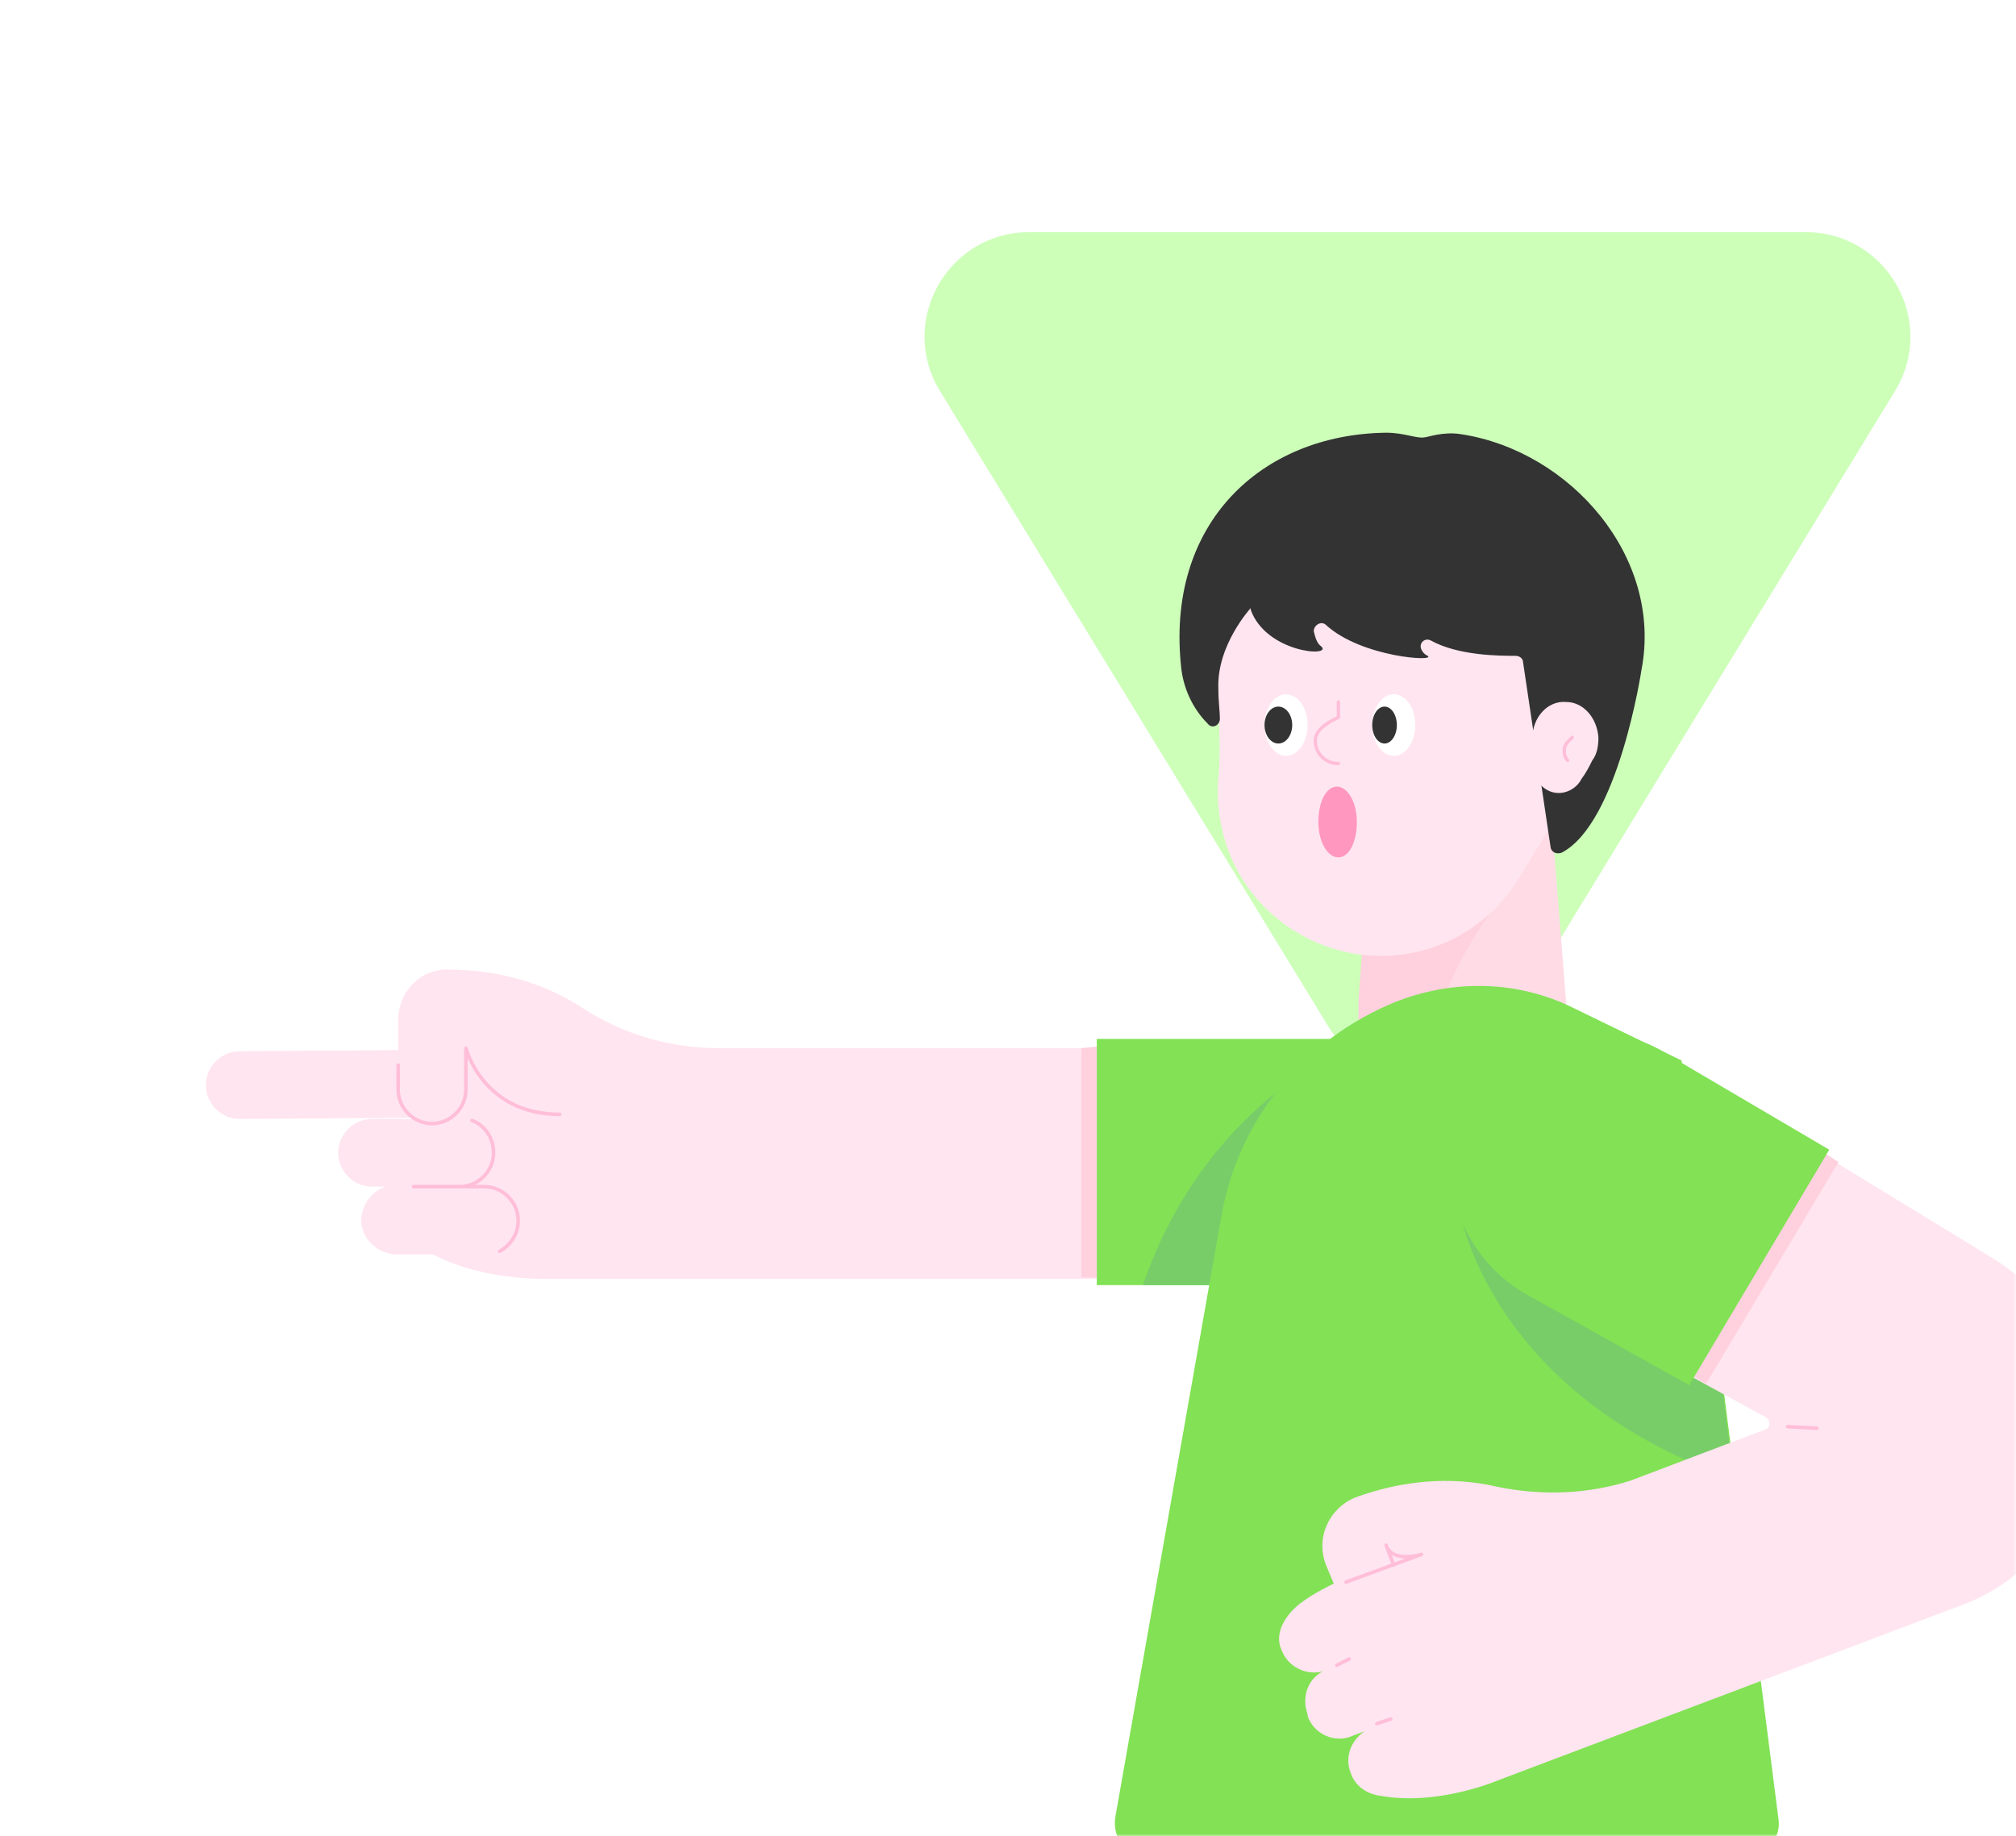 <svg width="382" height="348" viewBox="0 0 382 348" fill="none" xmlns="http://www.w3.org/2000/svg">
<mask id="mask0" mask-type="alpha" maskUnits="userSpaceOnUse" x="0" y="0" width="382" height="348">
<path d="M382 348L3.05176e-05 348L2.19259e-06 24C1.03382e-06 10.745 10.745 2.02057e-06 24 8.61793e-07L358 -2.83374e-05C371.255 -2.94962e-05 382 10.745 382 24L382 348Z" fill="#F06E8C"/>
</mask>
<g mask="url(#mask0)">
<g filter="url(#filter0_d)">
<path d="M251.698 190.526C259.418 203.158 277.763 203.158 285.482 190.526L359.064 70.119C367.126 56.928 357.632 40 342.173 40L195.008 40C179.549 40 170.055 56.928 178.116 70.119L251.698 190.526Z" fill="#CDFFB9"/>
<path d="M293.547 145.355H260.598L257.683 185.884C256.225 197.547 265.555 199.297 277.218 199.297C288.882 199.297 297.92 197.547 296.754 185.884L293.547 145.355Z" fill="#FFDBE5"/>
<path d="M285.966 165.181C279.843 170.138 271.387 186.758 269.346 199.004C262.64 198.13 257.683 195.797 257.391 189.091C257.391 187.924 257.391 186.758 257.391 186.175V185.883L258.849 166.056L285.966 165.181Z" fill="#FFD0DD"/>
<path d="M230.275 122.904C229.983 101.327 247.769 83.832 269.637 84.415C288.882 84.998 304.918 100.744 306.085 120.279C306.668 129.027 304.044 137.482 299.378 144.189C295.296 150.02 291.506 156.435 287.715 162.558C281.592 172.472 270.221 178.595 257.391 176.845C245.145 175.096 234.648 166.057 231.732 153.811C230.858 150.312 230.566 146.813 230.858 143.606C231.441 137.482 230.858 131.359 230.566 125.236C230.275 124.361 230.275 123.778 230.275 122.904Z" fill="#FFE5EF"/>
<path d="M223.86 122.903C220.653 95.203 239.022 78.292 262.64 78C266.139 78 268.471 79.166 269.929 78.875C270.512 78.875 273.428 77.708 276.927 78.292C297.629 81.499 315.124 101.618 311.041 122.903C311.041 122.903 306.668 152.061 295.879 157.601C295.005 157.892 294.13 157.601 293.839 156.726L288.59 121.445C288.59 120.862 288.007 120.279 287.132 120.279C284.216 120.279 276.344 120.279 271.095 117.363C269.929 116.78 268.763 117.946 269.346 119.112C269.638 119.696 269.929 119.987 270.512 120.279C272.262 121.445 257.974 120.57 251.268 114.447C250.393 113.572 248.936 114.447 248.936 115.613C249.227 116.78 249.519 117.946 250.393 118.529C252.434 120.57 239.897 119.696 236.981 111.531V111.24C236.981 111.24 230.566 118.238 230.858 126.402C230.858 129.026 231.149 130.776 231.149 132.233C231.149 133.4 229.691 134.274 228.817 133.108C226.484 130.775 224.443 127.277 223.86 122.903Z" fill="#333333"/>
<path d="M290.34 136.024C290.34 131.942 293.255 128.734 296.754 129.026C299.962 129.026 302.586 131.942 302.877 135.732C302.877 137.482 302.586 138.94 301.711 140.106C301.128 141.272 300.545 142.439 299.67 143.605C298.795 145.354 296.754 146.521 294.713 146.229C292.672 145.937 290.923 144.188 290.34 141.855C290.34 141.272 290.048 140.689 290.34 140.106C290.34 138.94 290.34 137.773 290.34 136.607C290.34 136.315 290.34 136.024 290.34 136.024Z" fill="#FFE5EF"/>
<path d="M243.687 139.231C245.942 139.231 247.769 136.62 247.769 133.4C247.769 130.179 245.942 127.568 243.687 127.568C241.433 127.568 239.605 130.179 239.605 133.4C239.605 136.62 241.433 139.231 243.687 139.231Z" fill="white"/>
<path d="M264.098 139.231C266.352 139.231 268.18 136.62 268.18 133.4C268.18 130.179 266.352 127.568 264.098 127.568C261.843 127.568 260.015 130.179 260.015 133.4C260.015 136.62 261.843 139.231 264.098 139.231Z" fill="white"/>
<path d="M242.229 136.898C243.679 136.898 244.853 135.332 244.853 133.399C244.853 131.467 243.679 129.9 242.229 129.9C240.78 129.9 239.605 131.467 239.605 133.399C239.605 135.332 240.78 136.898 242.229 136.898Z" fill="#333333"/>
<path d="M262.348 136.898C263.636 136.898 264.681 135.332 264.681 133.399C264.681 131.467 263.636 129.9 262.348 129.9C261.06 129.9 260.015 131.467 260.015 133.399C260.015 135.332 261.06 136.898 262.348 136.898Z" fill="#333333"/>
<path d="M253.309 145.063C251.268 145.063 249.81 147.978 249.81 151.769C249.81 155.559 251.56 158.475 253.601 158.475C255.642 158.475 257.1 155.559 257.1 151.769C257.1 147.978 255.35 145.063 253.309 145.063Z" fill="#FF97BF"/>
<path d="M297.921 135.732L297.046 136.606C296.171 137.481 296.171 139.231 297.046 140.105" stroke="#FFBED7" stroke-width="0.63" stroke-miterlimit="10" stroke-linecap="round" stroke-linejoin="round"/>
<path d="M253.601 140.689C251.268 140.689 249.227 138.94 249.227 136.316C249.227 133.983 252.434 132.525 253.601 131.942V129.026" stroke="#FFBED7" stroke-width="0.63" stroke-miterlimit="10" stroke-linecap="round" stroke-linejoin="round"/>
<path d="M75.447 189.382V202.794C75.447 206.293 78.363 209.209 81.862 209.209C81.862 209.209 81.862 209.209 82.153 209.209L87.694 215.624L81.57 233.41C87.11 236.617 95.275 238.367 103.73 238.367H207.824V194.63H136.095C127.056 194.63 118.018 192.006 110.437 187.049C102.856 182.092 94.108 179.76 85.069 179.76C79.821 179.468 75.447 183.842 75.447 189.382Z" fill="#FFE5EF"/>
<path d="M86.527 207.751L45.415 208.042C41.916 208.042 39 205.127 39 201.628C39 198.129 41.916 195.213 45.415 195.213L86.527 194.921C90.026 194.921 92.942 197.837 92.942 201.336C92.942 204.835 90.318 207.751 86.527 207.751Z" fill="#FFE5EF"/>
<path d="M91.775 233.702H75.156C71.657 233.702 68.449 230.786 68.449 227.287C68.449 223.788 71.365 220.581 74.864 220.581H91.484C94.983 220.581 98.19 223.497 98.19 226.996C98.19 230.786 95.274 233.702 91.775 233.702Z" fill="#FFE5EF"/>
<path d="M87.11 220.872H70.49C66.992 220.872 64.076 217.956 64.076 214.457C64.076 210.958 66.992 208.042 70.49 208.042H87.11C90.609 208.042 93.525 210.958 93.525 214.457C93.525 217.956 90.609 220.872 87.11 220.872Z" fill="#FFE5EF"/>
<path d="M89.443 208.334C91.776 209.209 93.525 211.542 93.525 214.457C93.525 217.956 90.609 220.872 87.11 220.872H78.363H91.775C95.275 220.872 98.19 223.788 98.19 227.287C98.19 229.911 96.732 231.952 94.691 233.118" stroke="#FFBED7" stroke-width="0.671" stroke-miterlimit="10" stroke-linecap="round" stroke-linejoin="round"/>
<path d="M106.063 207.169C91.484 207.169 88.277 194.631 88.277 194.631V202.503C88.277 206.002 85.361 208.918 81.862 208.918C78.363 208.918 75.447 206.002 75.447 202.503V197.838" stroke="#FFBED7" stroke-width="0.671" stroke-miterlimit="10" stroke-linecap="round" stroke-linejoin="round"/>
<path d="M255.642 239.534H207.823V192.881H255.642C268.471 192.881 278.968 203.378 278.968 216.208C278.968 229.037 268.471 239.534 255.642 239.534Z" fill="#82E155"/>
<path d="M216.571 239.533H236.981L249.519 198.129C249.519 197.837 227.068 208.917 216.571 239.533Z" fill="#78CD69"/>
<path d="M204.908 194.631V238.076H207.823V194.339L204.908 194.631Z" fill="#FFD0DD"/>
<path d="M318.623 196.963L298.212 187.049C287.716 181.801 275.469 181.509 264.389 185.883C247.186 192.881 234.648 208.043 231.441 226.412L211.322 340.419C210.739 344.501 213.655 348 217.737 348H330.577C334.368 348 337.575 344.501 336.992 340.71L318.623 196.963Z" fill="#82E155"/>
<path d="M326.204 257.61L276.927 226.703C276.927 226.703 283.05 260.526 328.536 276.271L326.204 257.61Z" fill="#78CD69"/>
<path d="M334.66 264.609C335.534 265.192 335.534 266.65 334.368 266.942L309.001 276.564C300.837 279.188 292.089 279.48 283.634 277.73C274.886 275.689 265.556 276.564 256.808 279.771C251.852 281.812 249.227 287.352 251.268 292.601L252.726 296.1C252.726 296.1 248.936 297.849 246.312 299.89C243.687 301.931 241.355 305.43 242.813 308.637C243.979 311.845 247.478 313.594 250.685 312.72C247.769 314.177 246.603 317.676 247.769 320.884V321.175C248.936 324.674 253.018 326.424 256.225 324.966L258.558 324.091C255.934 325.84 254.767 329.048 255.934 331.964C256.809 334.588 259.141 336.046 261.765 336.337C268.18 337.504 276.636 336.337 284.508 333.13L371.69 300.182C385.977 294.933 395.308 281.229 395.308 265.776C395.308 252.946 388.601 241.283 377.813 234.577L316.29 196.963C302.586 187.924 284.217 193.173 277.219 208.043C273.428 220.581 278.968 233.994 290.34 240.408L334.66 264.609Z" fill="#FFE5EF"/>
<path d="M338.742 266.358L344.282 266.649" stroke="#FFBED7" stroke-width="0.671" stroke-miterlimit="10" stroke-linecap="round" stroke-linejoin="round"/>
<path d="M341.074 211.542L313.375 252.654L323.288 258.194L348.364 216.207L341.074 211.542Z" fill="#FFD0DD"/>
<path d="M293.839 192.589C285.966 194.922 279.552 200.17 276.053 207.751V208.043C271.971 220.872 277.802 235.159 289.757 241.574L320.081 258.485L346.614 213.874L316.874 196.38C310.167 191.714 301.712 190.548 293.839 192.589Z" fill="#82E155"/>
<path d="M255.059 295.808L269.346 290.559C269.346 290.559 263.807 292.309 262.64 288.81L264.098 292.6" stroke="#FFBED7" stroke-width="0.671" stroke-miterlimit="10" stroke-linecap="round" stroke-linejoin="round"/>
<path d="M260.891 322.632L263.515 321.758" stroke="#FFBED7" stroke-width="0.671" stroke-miterlimit="10" stroke-linecap="round" stroke-linejoin="round"/>
<path d="M253.31 311.553L255.642 310.386" stroke="#FFBED7" stroke-width="0.671" stroke-miterlimit="10" stroke-linecap="round" stroke-linejoin="round"/>
</g>
</g>
<defs>
<filter id="filter0_d" x="23" y="28" width="388.308" height="340" filterUnits="userSpaceOnUse" color-interpolation-filters="sRGB">
<feFlood flood-opacity="0" result="BackgroundImageFix"/>
<feColorMatrix in="SourceAlpha" type="matrix" values="0 0 0 0 0 0 0 0 0 0 0 0 0 0 0 0 0 0 127 0"/>
<feOffset dy="4"/>
<feGaussianBlur stdDeviation="8"/>
<feColorMatrix type="matrix" values="0 0 0 0 0 0 0 0 0 0 0 0 0 0 0 0 0 0 0.08 0"/>
<feBlend mode="normal" in2="BackgroundImageFix" result="effect1_dropShadow"/>
<feBlend mode="normal" in="SourceGraphic" in2="effect1_dropShadow" result="shape"/>
</filter>
</defs>
</svg>
